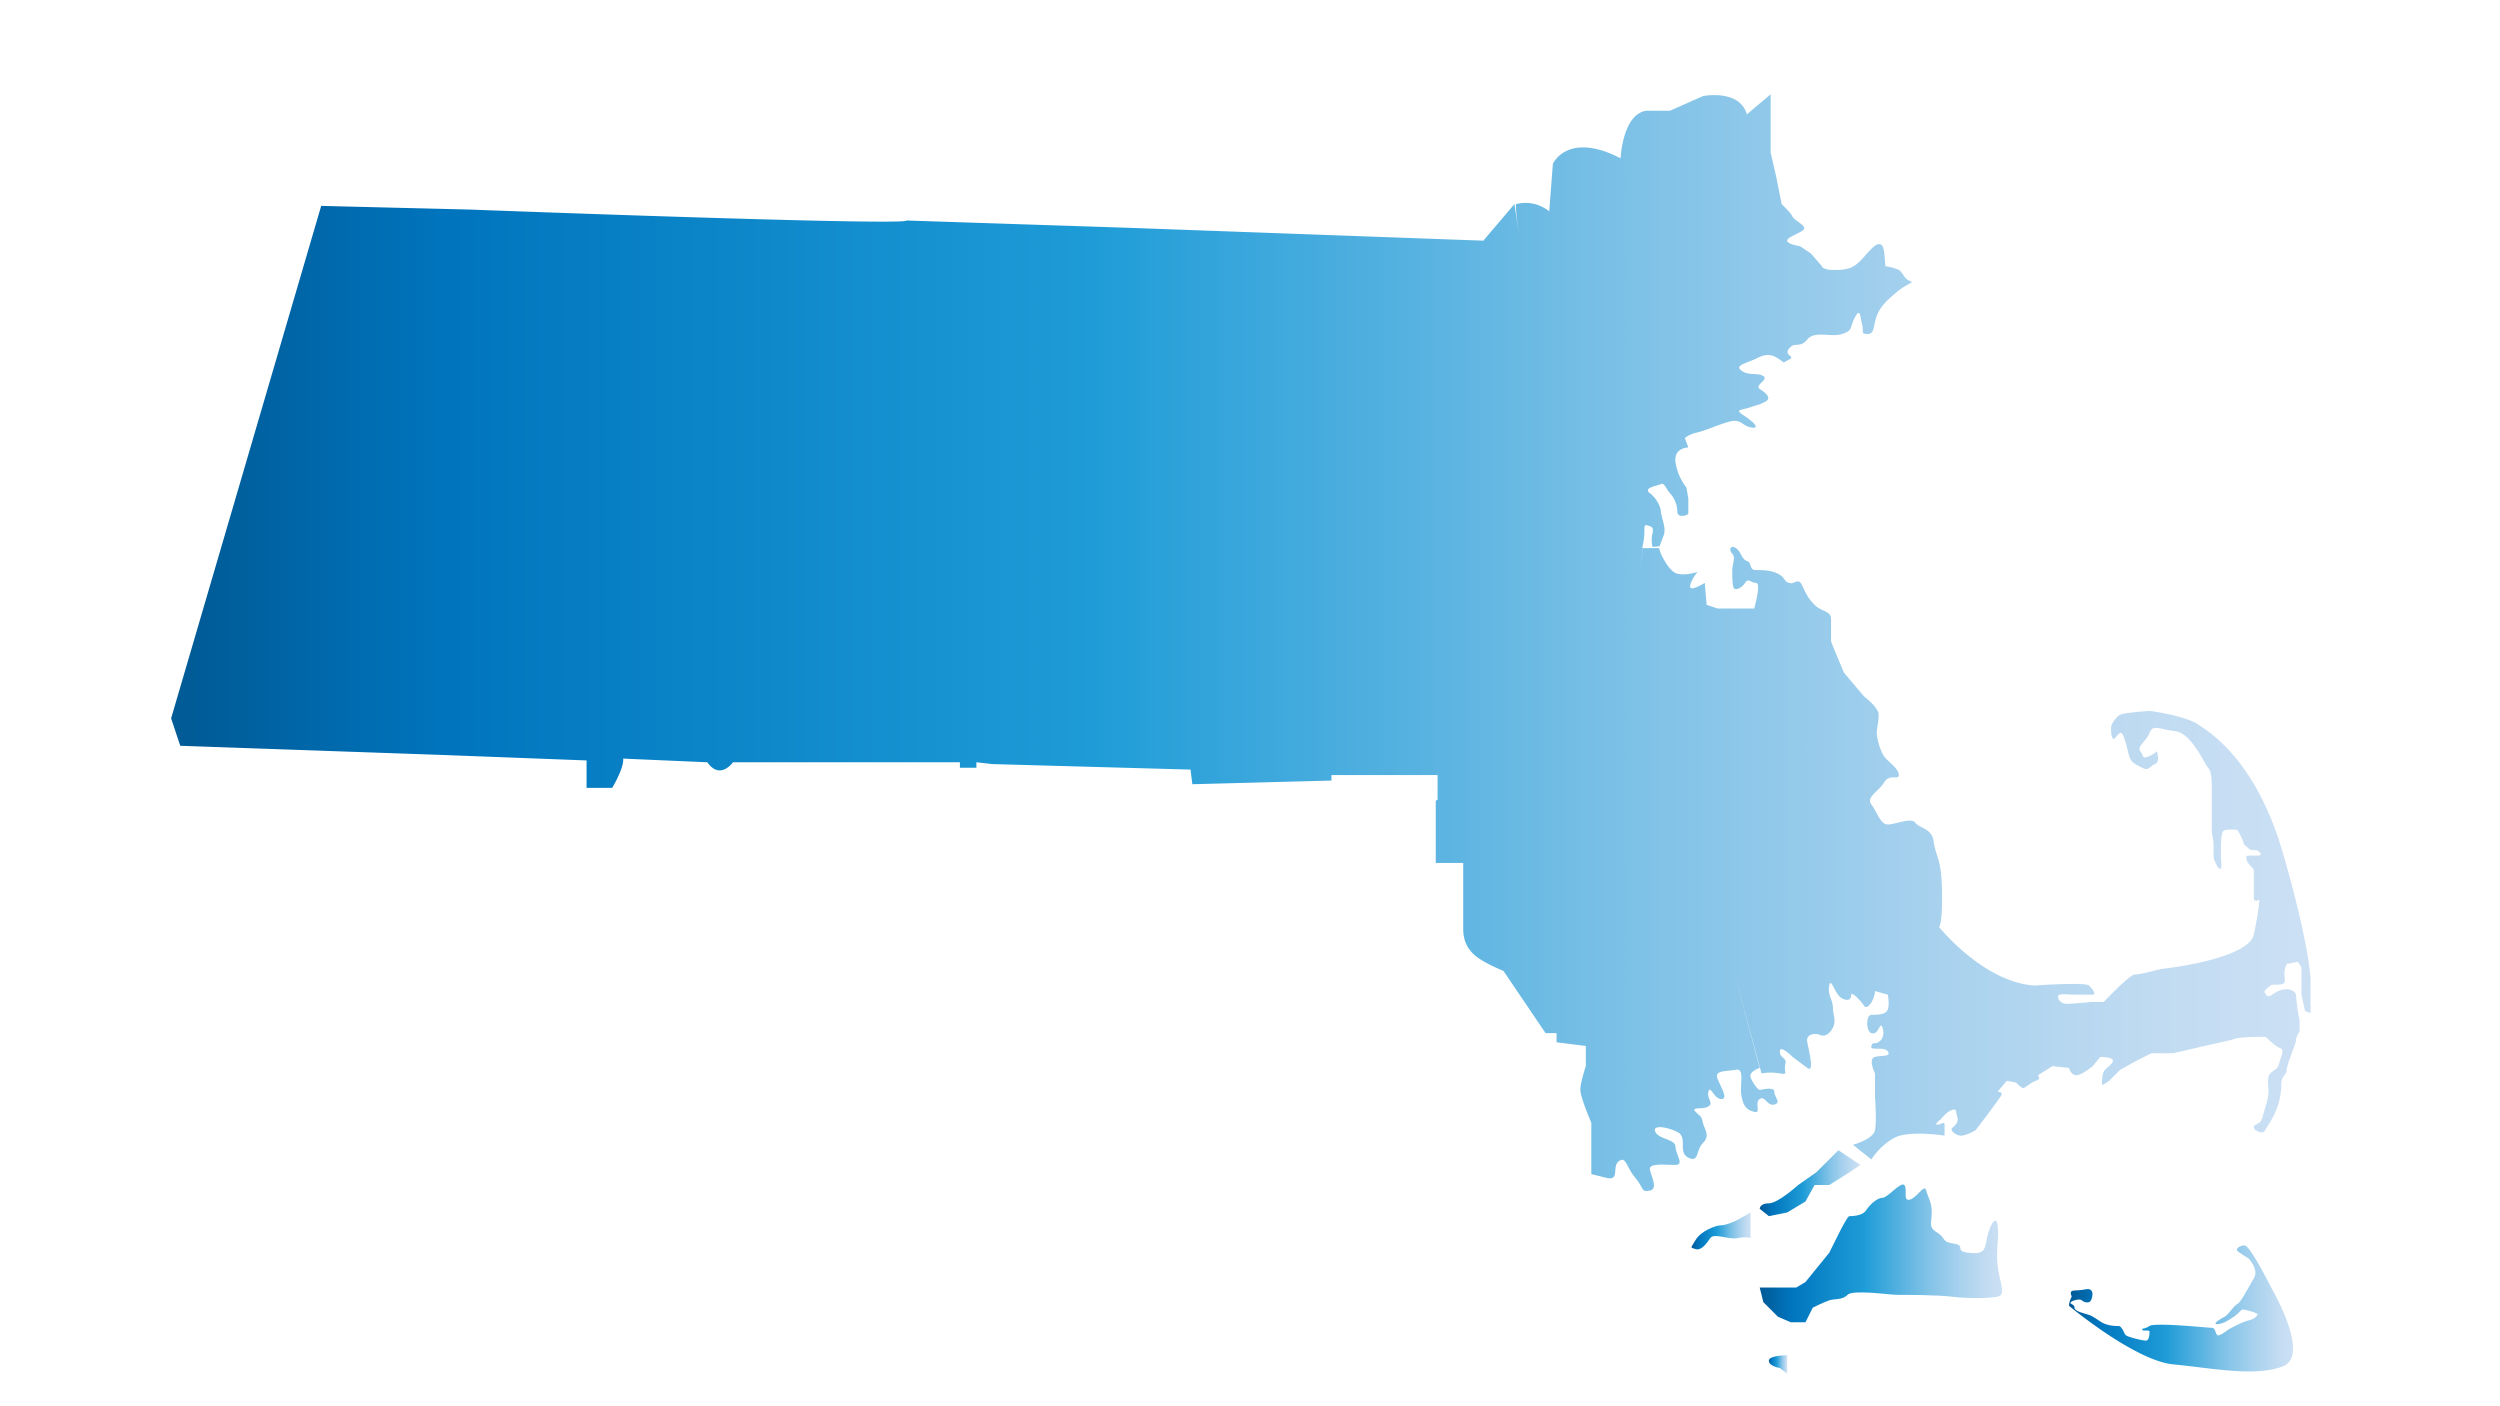 <svg id="Massachusetts" xmlns="http://www.w3.org/2000/svg" xmlns:xlink="http://www.w3.org/1999/xlink" viewBox="0 0 1366 768"><defs><linearGradient id="linear-gradient" x1="966.5" y1="745.5" x2="976.5" y2="745.5" gradientUnits="userSpaceOnUse"><stop offset="0.01" stop-color="#005b97"/><stop offset="0.13" stop-color="#0075be"/><stop offset="0.43" stop-color="#1e9cd7"/><stop offset="0.54" stop-color="#47acde"/><stop offset="0.69" stop-color="#80c2e7"/><stop offset="0.83" stop-color="#a9d2ee"/><stop offset="0.94" stop-color="#c3dcf2"/><stop offset="1" stop-color="#cce0f4"/></linearGradient><linearGradient id="linear-gradient-2" x1="961.5" y1="684.85" x2="1093.96" y2="684.85" xlink:href="#linear-gradient"/><linearGradient id="linear-gradient-3" x1="961.5" y1="646.5" x2="1016.5" y2="646.5" xlink:href="#linear-gradient"/><linearGradient id="linear-gradient-4" x1="924.25" y1="672.58" x2="956.5" y2="672.58" xlink:href="#linear-gradient"/><linearGradient id="linear-gradient-5" x1="1130.5" y1="714.93" x2="1252.9" y2="714.93" xlink:href="#linear-gradient"/><linearGradient id="linear-gradient-6" x1="93.5" y1="351.12" x2="1262.5" y2="351.12" xlink:href="#linear-gradient"/></defs><path d="M966.5,743.5c0,3,6,4,6,4l4,3v-10S966.5,740.5,966.5,743.5Z" fill="url(#linear-gradient)"/><path d="M1091.5,669.5c-1-7-5,2-6,8s-2,8-10,7-1-4-8-5-4-3-9-6-3-5-3-11-2-8-3-12-5,4-9,5-1-6-3-8-9,7-12,7-7,4-9,7-8,3-9,3-5,8-5,8l-6,12-13,16-5,3h-20l2,8,8,8,7,3h8l4-8s6-3,9-4,7,0,10-3,23,0,27,0,22,0,30,1,20,1,25,0,1-8,0-17S1092.5,676.5,1091.5,669.5Z" fill="url(#linear-gradient-2)"/><path d="M986.5,656.5l5-9h8s13-8,17-11l-12-8-6,6-6,6-10,7s-11,10-16,10-5,3-5,3l5,4,10-2Z" fill="url(#linear-gradient-3)"/><path d="M940.5,669.5c-3,0-11,3-14,8s-3,4,0,5,6-3,8-6,10,1,15,0,7,0,7,0v-14l-7,4S943.5,669.5,940.5,669.5Z" fill="url(#linear-gradient-4)"/><path d="M1226.5,680.5c-3,0-5,2-4,3a61.25,61.25,0,0,0,6,4s6,6,3,11-7,13-9,14-5,6-7,7-7,4-4,4,6-2,9-4,4-4,5-4,9,2,8,3-1,2-5,3-11,5-11,5-5,4-6,3-1-4-3-4-31-3-34-1-4,1-4,2,4,0,4,1,0,5-2,5-10-2-11-3-2-5-4-5a19.52,19.52,0,0,1-7-1c-3-1-6-4-9-5s-8-2-8-4-3-2-2-3,5-2,6-1,4,2,5,0,2-7-3-6-8,0-8,2,1,1,0,3a10,10,0,0,0-1,4s36,30,57,32,45,7,60,1-6-42-6-42S1229.5,680.5,1226.5,680.5Z" fill="url(#linear-gradient-5)"/><path d="M1247.5,466.5c-15-52-41-67-47-71s-24-7-26-7-14,1-16,2-5,5-5,7,0,5,1,6,2-2,4-3,4,10,5,13,3,4,7,6,4-1,7-2,1-7,1-7a14.09,14.09,0,0,1-5,3c-3,1-2,0-4-3s3-5,5-10,5-2,14-1,16,18,18,20,2,8,2,11v24l1,6v8s1,4,3,6,1-6,1-6v-5s0-7,1-9,8-1,8-1a29.54,29.54,0,0,1,3,6c1,3,1,2,3,4s4,0,6,2,0,2-4,2-3,0-3,2,4,5,4,6v15c0,3,3,1,3,1s0,5-3,19-51,19-51,19-11,3-14,3-17,15-17,15h-7s-10,1-13,1-5-2-5-4,5-1,9-1h10c2,0,0-3-2-5s-30,0-30,0c-28-2-52-32-52-32,2-2,2-22,1-30s-3-10-4-17-8-7-10-10-11,1-15,1-6-7-9-11,4-7,7-12,8-1,8-4-4-6-7-9-5-11-5-14,1-6,1-10-8-10-8-10l-11-13-5-12-2-5v-12c0-5-5-4-9-8s-5-7-7-11-4,0-7-1-2-3-6-5-8-2-12-2-2-4-5-5-3-5-6-7-4,1-2,3,0,6,0,9,0,9,1,10,4,0,6-3,3,0,6,0-1,14-1,14h-20l-6-2-1-12s-8,5-8,2,4-8,4-8-9,3-13,0-7-10-7-10l-1-3h-9l-1,14,1-15a37.84,37.84,0,0,0,1-8c0-4,0-4,3-3s1,4,1,7a15.21,15.21,0,0,0,.45,4.34l3.55-.34s0,1,1-2,2-4,2-7-2-8-2-10-2-7-6-10,4-4,6-5,3,3,5,5a15.28,15.28,0,0,1,4,10c0,4,6,2,6,1v-8l-1-6a30.16,30.16,0,0,1-6-14c-1-8,7-8,7-8l-1.91-5.19a17.28,17.28,0,0,1,5.91-2.81c5-1,11-4,18-6s7,2,12,3,3-2-3-6-3-3,3-5,4-1,8-3,0-5-3-7,5-5,2-7-8,0-12-3,3-4,9-7,9-1,12,1,1,2,5,0-3-2,0-6,6,0,10-5,13-1,19-3,4-3,7-9,3,0,4,4-1,5,3,5,3-5,5-10,5-8,11-13,10-5,7-6-4-5-6-6a25.44,25.44,0,0,0-7-2c-1,0,0-11-3-12s-7,5-11,9-7,5-14,5-7-2-7-2l-6-7-6-4s-7-1-7-3,7-4,9-6-5-5-6-7-3-4-6-7l-3-15-3-13v-32l-13,11c-4-14-24-10-24-10l-18,8h-13c-13,2-14,26-14,26-29-15-37,3-37,3l-2,26a20.42,20.42,0,0,0-18-4s-1,0,1.82,19.76L827.5,111.5l-17,20-193-7-121.74-4c-.06-.3-.15-.34-.26,0-1,3-239-6-239-6l-81-2-82,280,5,15,143,5v0l79,3v15h14c7-12,6-16,6-16l46,2c7,10,14,0,14,0h124v3h9v-3l9,1,108,3,1,8,76-2v-3h58V437l-1,.51v34h15v36c0,6,2,11,7,15s15,8,15,8l23,34h6v5l16,2v11s-3,9-3,13,6,18,6,18v28l8,2c8,2,3-6,7-9s4,3,9,9,3,8,8,7,0-9,0-12,9-2,14-2,0-6,0-10-9-4-11-8,6-3,12,0,0,11,6,14,4-4,8-8,1-7,0-11-1-3-4-6,4-1,7-3-1-4,0-8,3,4,7,4,0-6-2-11,5-4,10-5,2,8,3,14,3,8,7,9,0-5,3-7,4,4,8,3,0-4,0-7-7-1-8-1-4-4-5-7,5-5,5-5l-15-56,16,59a28.89,28.89,0,0,1,10,0c5,1,2-1,3-5s-3-3-3-7,7,3,7,3l8,6c4,3,1-9,0-14s5-5,7-4,5,0,7-4,0-7,0-11-3-7-2-12,3,5,7,7,5,0,5-2,5,3,7,6,6-4,6-8l7,2s1,5,0,8-6,3-9,3-3,9,0,10,4-3,5-4,3,5,0,8-4,0-5,3,7,0,9,3-3,2-7,3,0,9,0,9v13s1,13,0,18-12,8-12,8l10,8s5-8,13-12,27-1,27-1v-6c0-2-2,0-4,0s2-3,2-3,3-4,6-5,2,1,3,4-2,5-3,6,2,4,5,4,8-3,8-3,13-17,14-19-2-2-2-2l5-6,5,1s3,3,4,3,4-3,7-4,1-3,1-3l8-5,9,1s1,4,4,4,9-5,9-5l4-5s7,0,7,2-4,4-5,6-1,6-1,7,4-2,4-2l6-6,9-5,8-4h12l17-4s14-3,17-4,15-1,16-1,5,5,8,6,1,4,0,8-3,4-5,6-1,6-1,10-2,9-3,13-2,4-4,5-1,3,2,4,3-1,5-4a46.71,46.71,0,0,0,5-10,37.3,37.3,0,0,0,2-12c0-5,3-5,3-8s5-14,5-16,2-5,2-5v-6l-1-5s-1-8-1-9-2-3-5-3-5,1-8,3-3,0-4-1,2-3,3-4,5,0,7-1,0-4,1-8,2-3,2-3l5-1,2,3v15l2,9,3,1v-18S1262.5,518.5,1247.5,466.5Z" fill="url(#linear-gradient-6)"/></svg>
